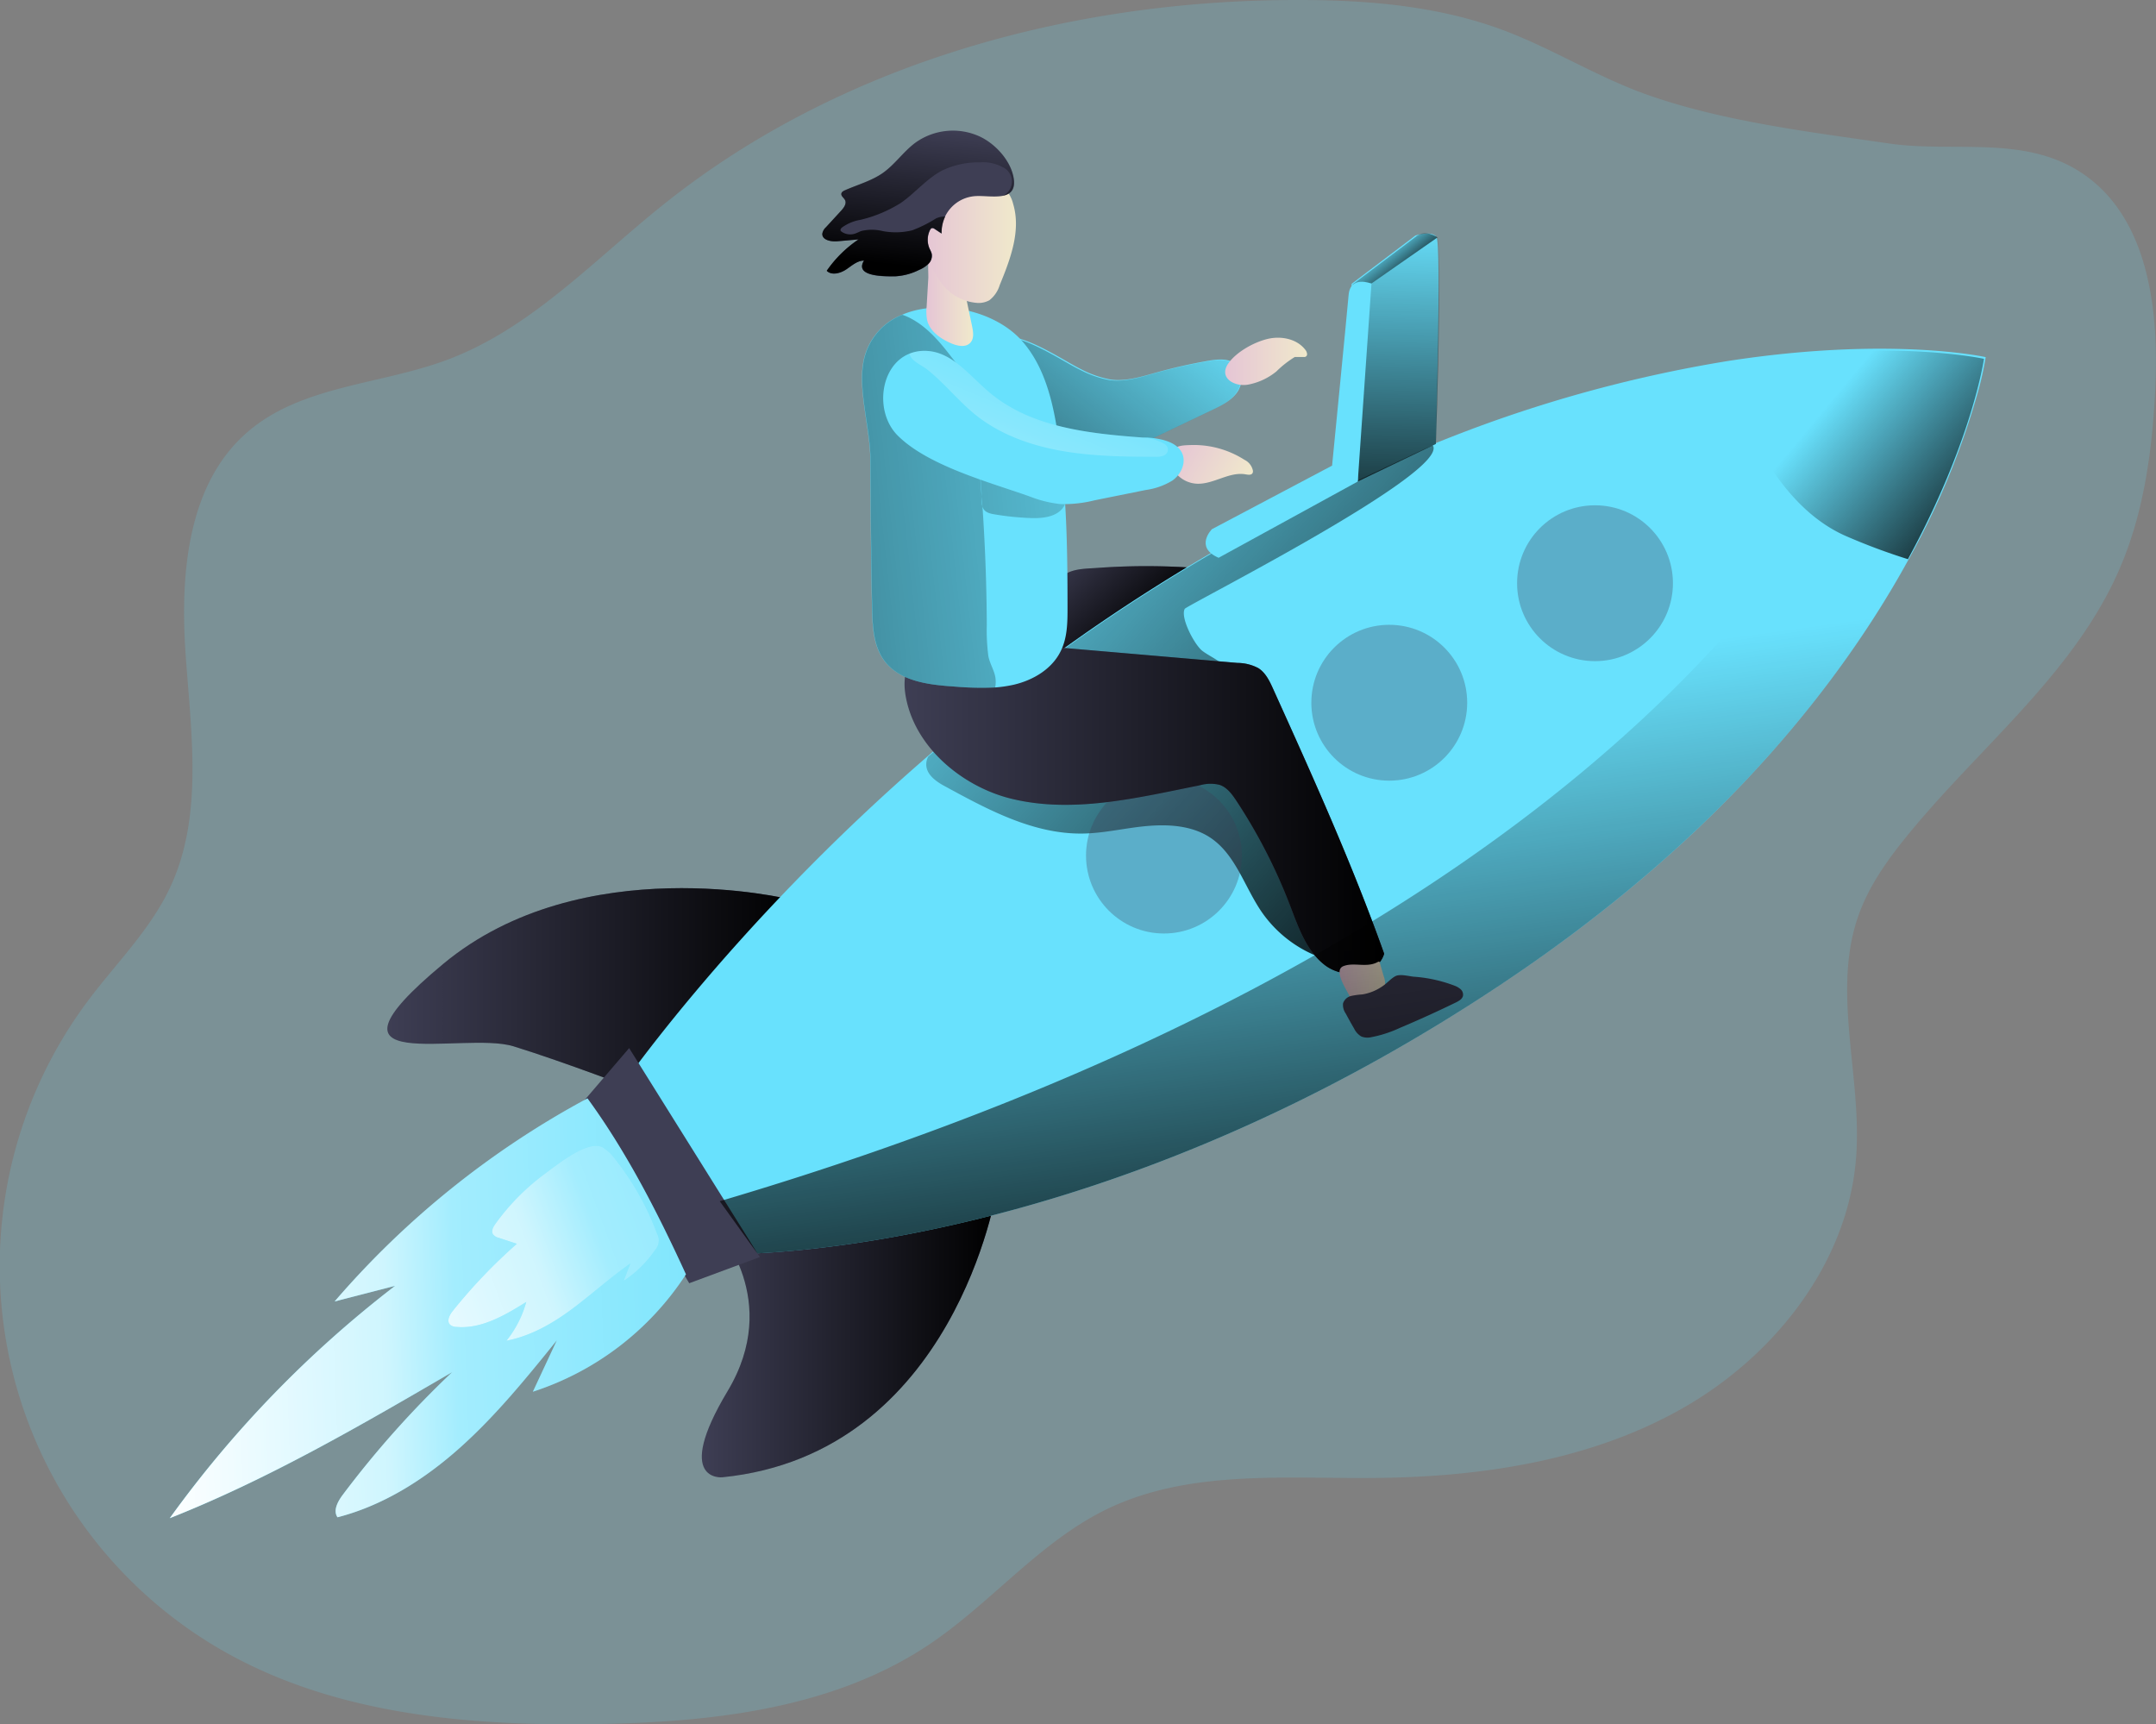 <svg viewBox="0 0 459.3 367.32" xmlns="http://www.w3.org/2000/svg" xmlns:xlink="http://www.w3.org/1999/xlink"><rect x="0" y="0" width="459.3" height="367.32" fill="#808080" stroke="none"/><linearGradient id="a" gradientUnits="userSpaceOnUse" x1="101.98" x2="190.22" y1="220.24" y2="220.24"><stop offset="0" stop-opacity="0"/><stop offset=".99"/></linearGradient><linearGradient id="b" x1="168.97" x2="231.79" xlink:href="#a" y1="290.76" y2="290.76"/><linearGradient id="c" x1="271.85" x2="204.88" xlink:href="#a" y1="69.17" y2="153.15"/><linearGradient id="d" x1="242.81" x2="260.67" xlink:href="#a" y1="129.08" y2="147.9"/><linearGradient id="e" x1="229.57" x2="344.78" xlink:href="#a" y1="101.95" y2="205.56"/><linearGradient id="f" x1="411.55" x2="448.71" xlink:href="#a" y1="92.31" y2="123.2"/><linearGradient id="g" x1="212.14" x2="314.31" xlink:href="#a" y1="181.45" y2="181.45"/><linearGradient id="h" x1="287.8" x2="41.77" xlink:href="#a" y1="108.96" y2="135.69"/><linearGradient id="i" gradientUnits="userSpaceOnUse" x1="216.81" x2="226.77" y1="72.99" y2="72.99"><stop offset="0" stop-color="#e5c5d5"/><stop offset=".42" stop-color="#ead4d1"/><stop offset="1" stop-color="#f0e9cb"/></linearGradient><linearGradient id="j" x1="216.32" x2="235.89" xlink:href="#i" y1="60.95" y2="60.95"/><linearGradient id="k" x1="216.67" x2="213.89" xlink:href="#a" y1="36.52" y2="66.55"/><linearGradient id="l" x1="280.47" x2="297.91" xlink:href="#i" y1="86.4" y2="86.4"/><linearGradient id="m" gradientTransform="matrix(.881 .473 -.473 .881 1399.54 1202.26)" x1="-1514.82" x2="-1497.46" xlink:href="#i" y1="-432.12" y2="-432.12"/><linearGradient id="n" x1="317.13" x2="315.68" xlink:href="#a" y1="57.03" y2="134.25"/><linearGradient id="o" x1="314.39" x2="320.7" xlink:href="#a" y1="62.4" y2="69.61"/><linearGradient id="p" x1="304.83" x2="314.56" xlink:href="#i" y1="218.55" y2="218.55"/><linearGradient id="q" gradientUnits="userSpaceOnUse" x1="205.63" x2="52.15" y1="284.99" y2="290.3"><stop offset=".02" stop-color="#fff" stop-opacity="0"/><stop offset=".58" stop-color="#fff" stop-opacity=".39"/><stop offset=".68" stop-color="#fff" stop-opacity=".68"/><stop offset="1" stop-color="#fff"/></linearGradient><linearGradient id="r" x1="224.82" x2="89.68" xlink:href="#q" y1="241.94" y2="291.65"/><linearGradient id="s" x1="247.49" x2="218.53" xlink:href="#q" y1="79.03" y2="148.16"/><linearGradient id="t" x1="304.84" x2="325.11" xlink:href="#a" y1="156.51" y2="304.19"/><path d="m369.69 29.35c-10.32-3.75-19.73-9.67-30-13.51-13.94-5.2-29-6.44-43.92-6.42-48.11 0-97.19 13.41-134.79 43.42-14.98 11.93-28.44 26.62-46.37 33.27-14.19 5.28-30.87 5.41-42.35 15.28-12.84 11-14.43 30.19-13.28 47.09s3.9 34.75-3.32 50.07c-4.24 9-11.51 16.11-17.47 24.07a94.39 94.39 0 0 0 30 139.16c23.61 13 51.6 15.36 78.57 14.91 24.62-.41 50.37-3.3 70.8-17.05 13.16-8.87 23.5-21.87 37.79-28.77 17.23-8.3 37.33-6.48 56.46-6.6 22.66-.16 45.88-3.52 65.65-14.6s35.6-30.91 37.4-53.49c1.37-17.33-5.28-35.4.53-51.77 2.21-6.23 6.1-11.72 10.27-16.84 15.34-18.91 35.65-34.57 45.34-56.97 5.25-12.12 7-25.47 7.62-38.66.76-16.61-1.48-35.75-15.11-45.29-12.36-8.65-27.58-4.65-41.51-6.65-17.12-2.49-36-4.75-52.31-10.65z" fill="#68e1fd" opacity=".18" transform="translate(-19.46 -9.42)"/><path d="m187.74 201s-44.24-10.85-73.88 13.77 4.18 14.2 15 17.54 27.13 9.6 27.13 9.6 45.11-21.31 31.75-40.91z" fill="#3e3e54" transform="translate(-19.46 -9.42)"/><path d="m187.74 201s-44.24-10.85-73.88 13.77 4.18 14.2 15 17.54 27.13 9.6 27.13 9.6 45.11-21.31 31.75-40.91z" fill="url(#a)" transform="translate(-19.46 -9.42)"/><path d="m172.24 271.24s27.83-18.36 45.08-12.8l14.47 4.45s-8.9 56.22-58.44 61.23c0 0-10.57 1.11 1.12-18.37s-2.23-34.51-2.23-34.51z" fill="#3e3e54" transform="translate(-19.46 -9.42)"/><path d="m172.24 271.24s27.83-18.36 45.08-12.8l14.47 4.45s-8.9 56.22-58.44 61.23c0 0-10.57 1.11 1.12-18.37s-2.23-34.51-2.23-34.51z" fill="url(#b)" transform="translate(-19.46 -9.42)"/><path d="m249.75 88.06a22.12 22.12 0 0 0 6.35 2.22c3.27.43 6.52-.61 9.69-1.5a113.58 113.58 0 0 1 11.21-2.53c2.08-.35 4.51-.54 6 1s1.19 4.2-.11 5.91-3.31 2.69-5.25 3.62l-11.38 5.43a35.83 35.83 0 0 1 -6.08 2.46c-8.67 2.34-17.67-2-25.22-6.83-2.91-1.88-6.06-4.36-6.18-7.82a11.43 11.43 0 0 1 .84-4 9.09 9.09 0 0 1 2.38-4.17c3.44-2.97 14.28 4.58 17.75 6.21z" fill="#68e1fd" transform="translate(-19.46 -9.42)"/><path d="m249.51 88.18a22.12 22.12 0 0 0 6.35 2.22c3.27.43 6.52-.61 9.69-1.5a110.77 110.77 0 0 1 11.25-2.52c2.07-.36 4.51-.55 6 1s1.19 4.19-.11 5.9-3.31 2.69-5.25 3.62l-11.38 5.43a35.83 35.83 0 0 1 -6.08 2.46c-8.67 2.34-17.67-2-25.22-6.83-2.91-1.87-6.06-4.36-6.18-7.82a11.11 11.11 0 0 1 .84-4 9.12 9.12 0 0 1 2.3-4.14c3.48-3 14.28 4.56 17.79 6.18z" fill="url(#c)" transform="translate(-19.46 -9.42)"/><path d="m272.37 130.29c-3.23 5-7.38 9.41-11.5 13.74s-8.24 8.59-13.72 10.62c-2.7 1-5.9 1.34-8.36-.18-2.67-1.64-3.77-5.15-3.27-8.25a16.61 16.61 0 0 1 4.43-8.17 44.44 44.44 0 0 1 5.66-5.81c2.26-1.72 4.66-1.63 7.61-1.84a144 144 0 0 1 19.15-.11z" fill="#3e3e54" transform="translate(-19.46 -9.42)"/><path d="m272.37 130.29c-3.23 5-7.38 9.41-11.5 13.74s-8.24 8.59-13.72 10.62c-2.7 1-5.9 1.34-8.36-.18-2.67-1.64-3.77-5.15-3.27-8.25a16.61 16.61 0 0 1 4.43-8.17 44.44 44.44 0 0 1 5.66-5.81c2.26-1.72 4.66-1.63 7.61-1.84a144 144 0 0 1 19.15-.11z" fill="url(#d)" transform="translate(-19.46 -9.42)"/><path d="m442.48 85.5a68.2 68.2 0 0 1 -1.58 7.17 163.82 163.82 0 0 1 -14.62 35.51c-13.92 25.53-39.42 59-85.66 90-72.6 48.86-136.32 57-159.83 58.23-6.22.35-9.63.22-9.63.22l-21.29-33s24-35.73 67.32-73.2a394.33 394.33 0 0 1 64.71-45.76 368 368 0 0 1 42.76-20.58 287.73 287.73 0 0 1 62.66-17.73c34.81-5.42 55.16-.86 55.16-.86z" fill="#68e1fd" transform="translate(-19.46 -9.42)"/><path d="m271.85 139.12c-1 1.85 2.11 7.75 3.81 9s3.78 2 5 3.74a2.63 2.63 0 0 1 .53 2.19c-.32 1.12-1.6 1.62-2.71 2l-29.84 9.18a4.8 4.8 0 0 0 -2.22 1.13c-1.2 1.28-.6 3.52.77 4.59a8 8 0 0 0 5 1.24c9.65 0 20.25-4 28.33 1.24a24.26 24.26 0 0 1 5.89 6 83 83 0 0 1 12.9 25.07c.87 2.78 1.59 5.81.59 8.55a26.28 26.28 0 0 1 -11.68-9.39c-3.62-5.28-5.48-12.06-10.75-15.68-3.85-2.65-8.83-3-13.49-2.61s-9.25 1.56-13.92 1.62c-10.4.13-20-5-29.16-10-1.91-1-4.08-2.49-4.12-4.67a3.62 3.62 0 0 1 .42-1.72 394.33 394.33 0 0 1 64.71-45.76 368 368 0 0 1 42.76-20.58c3.96 5.63-52.39 34.09-52.82 34.86z" fill="url(#e)" transform="translate(-19.46 -9.42)"/><path d="m442.11 85.86s-2.47 17.5-16.2 42.68a131.42 131.42 0 0 1 -13-4.84c-17.42-7.46-24.6-31.85-25.92-36.91 34.77-5.48 55.12-.93 55.12-.93z" fill="url(#f)" transform="translate(-19.46 -9.42)"/><circle cx="339.79" cy="124.24" fill="#3e3e54" opacity=".31" r="16.6"/><circle cx="295.96" cy="149.7" fill="#3e3e54" opacity=".31" r="16.6"/><circle cx="247.96" cy="182.26" fill="#3e3e54" opacity=".31" r="16.6"/><path d="m134.03 223.27 27.83 44.52-15.03 5.57-22.82-38.4z" fill="#3e3e54"/><g transform="translate(-19.46 -9.42)"><path d="m235 179.59c13.15 3.18 26.87-.25 40.14-2.9a8 8 0 0 1 4.18-.06c1.57.55 2.62 2 3.54 3.39a115.68 115.68 0 0 1 11.39 22.19c1.8 4.69 3.49 9.79 7.49 12.83s11.14 2.36 12.59-2.45c-6.83-19.21-15.24-37.81-23.64-56.39-.76-1.68-1.6-3.46-3.16-4.45a9.6 9.6 0 0 0 -4.43-1.11l-47.36-4.09c-10.64-.92-26.64-2.33-23.07 12.47 2.46 10.32 12.33 18.15 22.33 20.57z" fill="#3e3e54"/><path d="m235 179.59c13.15 3.18 26.87-.25 40.14-2.9a8 8 0 0 1 4.18-.06c1.57.55 2.62 2 3.54 3.39a115.68 115.68 0 0 1 11.39 22.19c1.8 4.69 3.49 9.79 7.49 12.83s11.14 2.36 12.59-2.45c-6.83-19.21-15.24-37.81-23.64-56.39-.76-1.68-1.6-3.46-3.16-4.45a9.6 9.6 0 0 0 -4.43-1.11l-47.36-4.09c-10.64-.92-26.64-2.33-23.07 12.47 2.46 10.32 12.33 18.15 22.33 20.57z" fill="url(#g)"/><path d="m246.88 138.65c0 3.23 0 6.57-1.45 9.47-1.85 3.8-5.84 6.19-10 7.16a27.12 27.12 0 0 1 -4 .59 65.18 65.18 0 0 1 -8.61-.19c-5.49-.36-11.72-1.11-15-5.53-2.3-3.11-2.5-7.25-2.59-11.12-.24-10.58-.29-21.16-.37-31.74 0-6.05-2.45-14.21-1.59-20a13.36 13.36 0 0 1 8.37-10.82c8.11-3.47 19.89-.92 25.64 5.69 4.61 5.28 6.39 12.43 7.47 19.36 1.97 12.23 2.12 24.71 2.13 37.13z" fill="#68e1fd"/><path d="m228.84 118.49q.78 12 .84 24a42.8 42.8 0 0 0 .32 6.6c.27 1.67 1.34 3.21 1.53 4.79a6.57 6.57 0 0 1 -.06 2 65.18 65.18 0 0 1 -8.61-.19c-5.49-.36-11.72-1.11-15-5.53-2.3-3.11-2.5-7.25-2.59-11.12-.24-10.58-.29-21.16-.37-31.74 0-6.05-2.45-14.21-1.59-20a13.36 13.36 0 0 1 8.37-10.82 11.33 11.33 0 0 1 1.86.8c3.51 1.86 6.16 5 8.58 8.16a25.78 25.78 0 0 1 3.2 5.11 26.61 26.61 0 0 1 1.68 7.45c.62 5.25 1.12 10.52 1.53 15.8.22 2.82-.53 4.6 2.51 5.14a58.58 58.58 0 0 0 7.82.83c2.67.12 5.83-.19 7.24-2.46a5.18 5.18 0 0 0 -.45-5.59 9.91 9.91 0 0 0 -4.83-3.3c-1.86-.68-3.82-1.06-5.7-1.69a14 14 0 0 1 -5.17-2.89 8 8 0 0 1 -2.66-5.19" fill="url(#h)"/><path d="m216.86 74.79a9.56 9.56 0 0 0 .12 2.88c.59 2.35 2.83 3.89 5.05 4.86 1.37.6 3.2 1 4.19-.15.77-.89.58-2.23.34-3.39l-1.32-6.31a21.09 21.09 0 0 0 -1.15-4.13c-.58-1.35-4.41-6.85-6.35-5.45-.81.58-.47 4.54-.52 5.53z" fill="url(#i)"/><path d="m217.06 63.28a16 16 0 0 0 3.46 7.07 10.41 10.41 0 0 0 6.89 3.58 4.73 4.73 0 0 0 2.82-.55 6.46 6.46 0 0 0 2.21-3.25c2.27-5.51 4.57-11.57 2.85-17.29a7 7 0 0 0 -3.1-4.29 7.71 7.71 0 0 0 -5.26-.29c-3 .68-7.5 2.24-9.44 4.8s-1.09 7.41-.43 10.22z" fill="url(#j)"/><path d="m228.07 38.45a13.69 13.69 0 0 0 -13.65 1.41c-2.52 1.89-4.32 4.61-6.89 6.42-2.42 1.71-5.35 2.49-8.06 3.69-.33.14-.7.35-.76.7-.1.54.53.89.78 1.38.38.75-.23 1.61-.8 2.24l-3.26 3.56a2.36 2.36 0 0 0 -.77 1.34c-.11 1.37 1.83 1.76 3.2 1.64l4.52-.4a25.68 25.68 0 0 0 -6.78 6.69c1 1.06 2.85.56 4.08-.25s2.4-2 3.86-1.92c-2.19 3.53 4.67 3.39 6.72 3.34a12.81 12.81 0 0 0 5-1.36 5.93 5.93 0 0 0 2-1.29 2.44 2.44 0 0 0 .7-2.19 6.28 6.28 0 0 0 -.43-1 4.68 4.68 0 0 1 .06-4c.1-.19.23-.4.45-.43a.72.72 0 0 1 .49.17l1.51 1a7.7 7.7 0 0 1 7.32-8c3.12-.17 8.83 1.37 8.08-3.72-.6-3.82-3.96-7.47-7.37-9.02z" fill="#3e3e54"/><path d="m233.07 51.14a3.36 3.36 0 0 0 -.07-6.14 8.67 8.67 0 0 0 -4.7-1 18 18 0 0 0 -7.94 1.65c-3.4 1.7-5.86 4.83-9 7a28.33 28.33 0 0 1 -8.65 3.61 9.23 9.23 0 0 0 -3.9 1.64c-.18.17-.36.4-.28.63a.74.74 0 0 0 .24.26 3.22 3.22 0 0 0 2.66.45c.52-.14 1-.42 1.48-.6a9.55 9.55 0 0 1 4.57 0 14.78 14.78 0 0 0 6.35-.17 28.06 28.06 0 0 0 5-2.5 4.19 4.19 0 0 1 2-.42 8.09 8.09 0 0 0 -.77 3.59l-1.51-1a.72.72 0 0 0 -.55-.14c-.21 0-.35.24-.45.43a4.72 4.72 0 0 0 -.06 4 5.44 5.44 0 0 1 .42 1 2.38 2.38 0 0 1 -.68 2.19 6.49 6.49 0 0 1 -2 1.3 13 13 0 0 1 -5 1.35c-2 0-8.89.19-6.71-3.34-1.46 0-2.7 1.17-3.86 1.92s-3 1.3-4.08.25a25.53 25.53 0 0 1 6.78-6.69l-4.52.4c-1.38.12-3.31-.27-3.2-1.64a2.4 2.4 0 0 1 .76-1.34l3.27-3.56c.57-.63 1.18-1.49.8-2.24-.25-.49-.88-.85-.78-1.38.06-.36.43-.56.76-.71 2.7-1.19 5.64-2 8.06-3.67 2.58-1.81 4.38-4.55 6.89-6.42a13.65 13.65 0 0 1 13.65-1.42c3.4 1.59 6.77 5.2 7.33 9 .37 2.47-.72 3.39-2.31 3.71z" fill="url(#k)"/><path d="m289.59 81.6c2.83-.65 6.13 0 7.92 2.3a1.63 1.63 0 0 1 .4.92.58.58 0 0 1 -.53.65h-2.09a21.7 21.7 0 0 0 -3.92 3.08 13.5 13.5 0 0 1 -5.95 2.79c-2.9.57-6.5-1.4-4.25-4.55 1.76-2.47 5.52-4.52 8.42-5.19z" fill="url(#l)"/><path d="m284.57 107.37a3.3 3.3 0 0 1 1.81 2.35.92.92 0 0 1 -.09.49c-.27.46-.94.35-1.47.26-3.45-.62-6.73 2.07-10.24 2a6.2 6.2 0 0 1 -4.26-1.85c-1-1.07-2-3.09-1.44-4.59.59-1.72 2.59-1.75 4.15-1.8a20.06 20.06 0 0 1 11.54 3.14z" fill="url(#m)"/><path d="m307.4 69.88 13.6-10.29s3.34-1.12 4.46.28-.14 44.06-.14 44.06l-16.84 7.93z" fill="#68e1fd"/><path d="m307.6 70 13.63-10.29s3.34-1.12 4.46.28-.34 44-.34 44l-16.64 8z" fill="url(#n)"/><path d="m311.63 69.8 14.06-9.8s-2.51-1.81-4.46-.28-13.63 10.28-13.63 10.28z" fill="url(#o)"/><path d="m306.88 221.46a2.34 2.34 0 0 0 .47.73 2.09 2.09 0 0 0 .87.43 5.85 5.85 0 0 0 4.86-.8 3.41 3.41 0 0 0 1.31-1.55 4.89 4.89 0 0 0 -.19-3l-.83-2.88a.22.22 0 0 0 -.05-.11c-.07 0-.16 0-.23 0-2.41 1.44-5.25 0-7.55 1-1.94.94.63 4.72 1.34 6.18z" fill="url(#p)"/><path d="m309.68 221.26a16.24 16.24 0 0 0 -2.41.33 2.38 2.38 0 0 0 -1.7 1.58 3.26 3.26 0 0 0 .57 2.15c.58 1.07 1.16 2.14 1.78 3.19a4 4 0 0 0 1.53 1.7 3.55 3.55 0 0 0 2.12.16 25.94 25.94 0 0 0 6.15-2q6-2.53 11.91-5.41c.65-.32 1.37-.73 1.5-1.44a1.55 1.55 0 0 0 -.49-1.35 4 4 0 0 0 -1.28-.76 30.21 30.21 0 0 0 -8.76-1.93c-1.06-.11-2.84-.61-3.83-.13s-1.94 1.66-3 2.3a10.47 10.47 0 0 1 -4.09 1.61z" fill="#3e3e54"/><path d="m269.19 111.81a14.75 14.75 0 0 1 -5.7 2l-10.85 2.19a26.78 26.78 0 0 1 -7.29.8 25.06 25.06 0 0 1 -6.5-1.61c-8.42-3-21.77-6.53-28.23-13.07-4.89-5-3.69-14.9 2.63-17.38a8.66 8.66 0 0 1 3.78-.56c5.36.34 9 5.27 13.12 8.74 8.84 7.54 21.18 8.85 32.8 9.71h.24.78c3 .22 6.7 1 7.52 3.87.51 2.03-.63 4.14-2.3 5.31z" fill="#68e1fd"/><path d="m279.07 128.24 29.64-16.24 2.92-42.16s-4.5-1.86-4.87 2.41-3.52 36.36-3.52 36.36l-25.6 13.54s-3.81 3.85 1.43 6.09z" fill="#68e1fd"/><path d="m165.59 280.89a61.48 61.48 0 0 1 -32.61 25l5.1-10.94c-6.4 7.92-12.85 15.88-20.43 22.69s-16.43 12.46-26.29 15c-1-1.45.07-3.39 1.13-4.8a208.31 208.31 0 0 1 23.29-26.11c-19.53 11.37-39.14 22.78-60.15 31.1a237.54 237.54 0 0 1 48-49.49l-12.88 3.32a189.35 189.35 0 0 1 53.86-43.26c8.39 11.49 15.08 24.6 20.98 37.49z" fill="#68e1fd"/><path d="m165.59 280.89a61.48 61.48 0 0 1 -32.61 25l5.1-10.94c-6.4 7.92-12.85 15.88-20.43 22.69s-16.43 12.46-26.29 15c-1-1.45.07-3.39 1.13-4.8a208.31 208.31 0 0 1 23.29-26.11c-19.53 11.37-39.14 22.78-60.15 31.1a237.54 237.54 0 0 1 48-49.49l-12.88 3.32a189.35 189.35 0 0 1 53.86-43.26c8.39 11.49 15.08 24.6 20.98 37.49z" fill="url(#q)"/><path d="m125 270.13c-.47.65-.94 1.52-.53 2.21a2.18 2.18 0 0 0 1.25.77l3.85 1.27a114 114 0 0 0 -13.66 14.3c-.69.86-1.36 2.17-.57 2.94a2.07 2.07 0 0 0 1.33.47c5.35.48 10.34-2.48 14.9-5.32a22.9 22.9 0 0 1 -4.22 8.26c5.16-1 9.83-3.67 14-6.78s8.1-6.67 12.4-9.68l-1.42 3.7a24.25 24.25 0 0 0 6.68-6.56 3 3 0 0 0 .41-3.5 57.52 57.52 0 0 0 -9.09-16.07 8.34 8.34 0 0 0 -2.5-2.31c-3.14-1.65-9.69 3.72-12.21 5.57a48.27 48.27 0 0 0 -10.62 10.73z" fill="#68e1fd"/><path d="m125 270.13c-.47.65-.94 1.52-.53 2.21a2.18 2.18 0 0 0 1.25.77l3.85 1.27a114 114 0 0 0 -13.66 14.3c-.69.86-1.36 2.17-.57 2.94a2.07 2.07 0 0 0 1.33.47c5.35.48 10.34-2.48 14.9-5.32a22.9 22.9 0 0 1 -4.22 8.26c5.16-1 9.83-3.67 14-6.78s8.1-6.67 12.4-9.68l-1.42 3.7a24.25 24.25 0 0 0 6.68-6.56 3 3 0 0 0 .41-3.5 57.52 57.52 0 0 0 -9.09-16.07 8.34 8.34 0 0 0 -2.5-2.31c-3.14-1.65-9.69 3.72-12.21 5.57a48.27 48.27 0 0 0 -10.62 10.73z" fill="url(#r)"/><path d="m267.4 106.45a4.17 4.17 0 0 1 -1.89.27c-6.68 0-13.41-.1-20-1.27s-13.09-3.51-18.29-7.7c-3.67-3-6.57-6.71-10.25-9.63-1-.83-3.6-1.87-3.73-3.38a8.66 8.66 0 0 1 3.78-.56c5.36.34 9 5.27 13.12 8.74 8.84 7.54 21.18 8.85 32.8 9.71h.24a10.44 10.44 0 0 1 4.19 1.27 1.75 1.75 0 0 1 .87.95 1.43 1.43 0 0 1 -.84 1.6z" fill="url(#s)"/><path d="m442.12 85.85-1.23 6.82a162.62 162.62 0 0 1 -14.61 35.51c-13.93 25.53-39.42 58.95-85.65 90-72.61 48.86-136.33 57-159.84 58.24l-8-11.11c183.88-54.29 227.32-141.17 232.38-141.89s20.28-37.64 20.28-37.64z" fill="url(#t)"/><path d="m234.82 49.13a3.7 3.7 0 0 1 -1.75 2 11.16 11.16 0 0 1 -2 1l-7.85 3.16a6.69 6.69 0 0 1 -2.48.34 4.19 4.19 0 0 0 -2 .42 28.06 28.06 0 0 1 -5 2.5 14.78 14.78 0 0 1 -6.35.17 9.55 9.55 0 0 0 -4.57 0c-.5.18-1 .46-1.48.6a3.22 3.22 0 0 1 -2.66-.45.74.74 0 0 1 -.24-.26c-.08-.23.1-.46.28-.63a9.23 9.23 0 0 1 3.9-1.64 28.33 28.33 0 0 0 8.65-3.61c3.16-2.13 5.62-5.26 9-7a18 18 0 0 1 7.94-1.65 8.67 8.67 0 0 1 4.7 1 3.71 3.71 0 0 1 1.91 4.05z" fill="none"/></g></svg>
